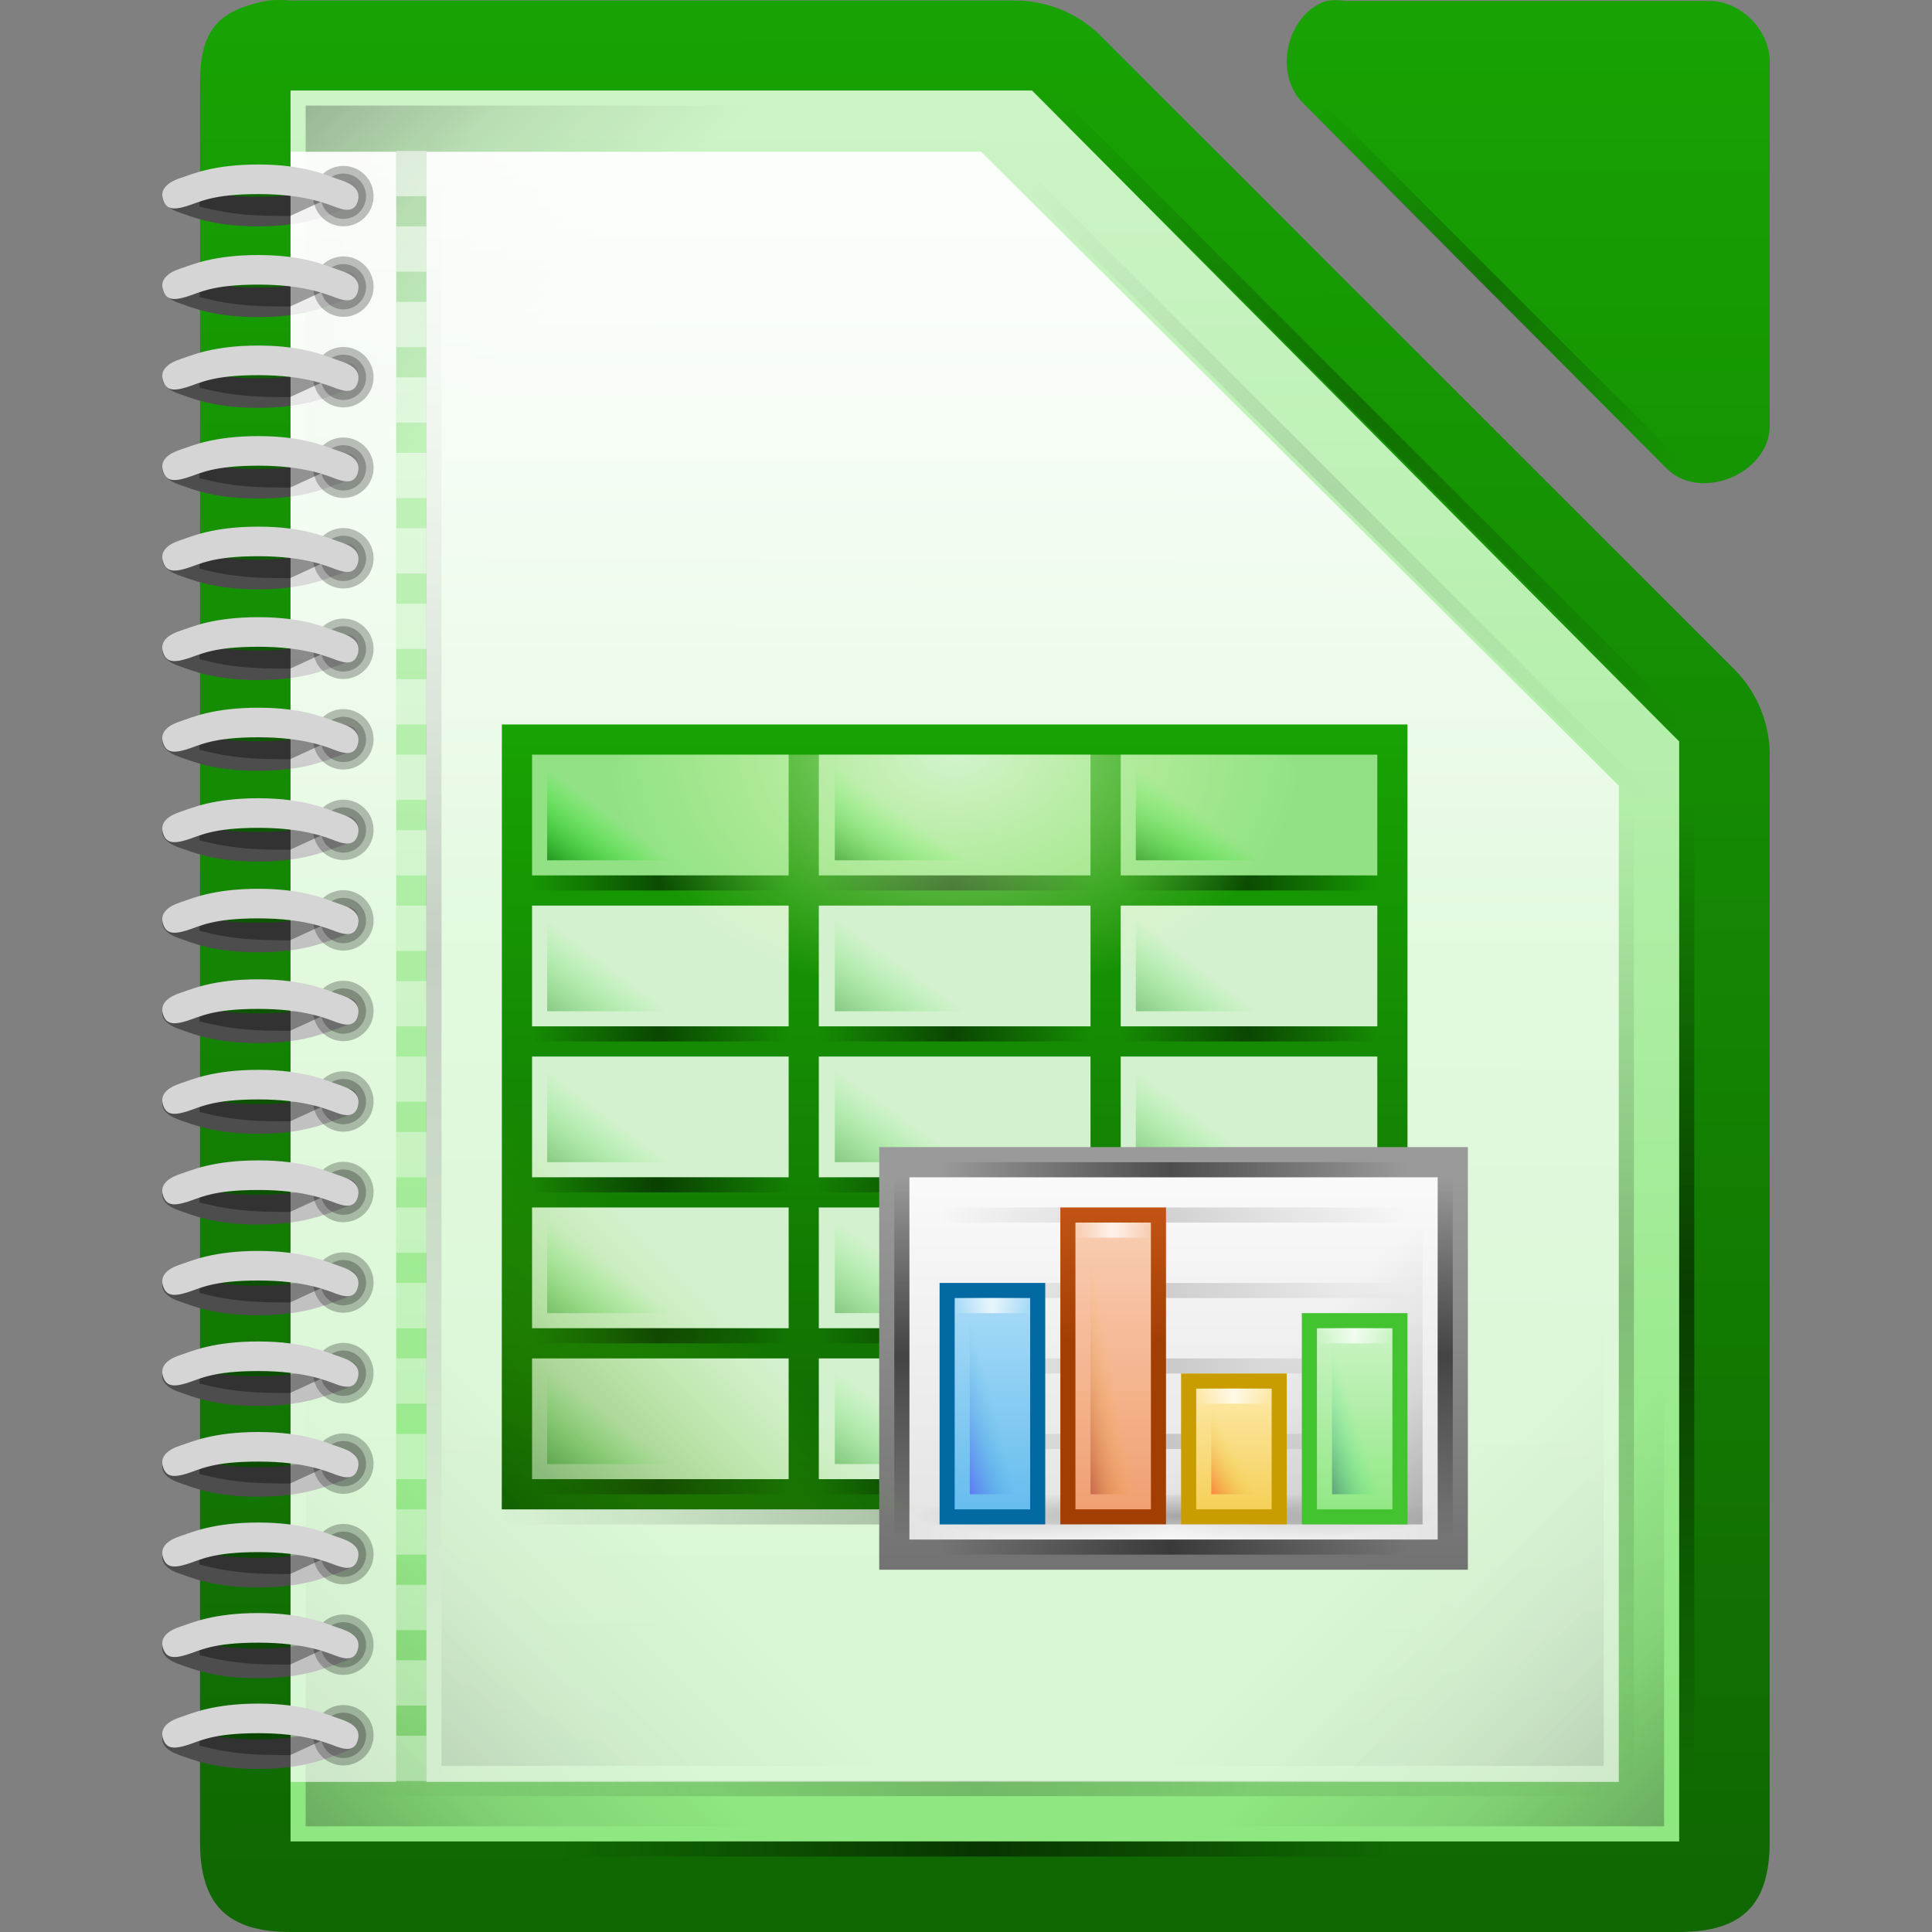 <svg height="512" width="512" xmlns="http://www.w3.org/2000/svg" xmlns:xlink="http://www.w3.org/1999/xlink"><rect width="100%" height="100%" fill="#808080" stroke="none"/><linearGradient id="a" gradientTransform="matrix(1.333 0 0 1 -633.334 1682.634)" gradientUnits="userSpaceOnUse" x1="529.25" x2="535.438" xlink:href="#H" y1="-1568.638" y2="-1574.826"/><linearGradient id="b" gradientTransform="matrix(.211 0 0 2 73.59 2505.234)" gradientUnits="userSpaceOnUse" x1="-17" x2="144" xlink:href="#B" y1="-1194.638" y2="-1194.638"/><linearGradient id="c" gradientTransform="matrix(1.412 0 0 1 -636.708 1682.634)" gradientUnits="userSpaceOnUse" x1="529.25" x2="535.438" xlink:href="#H" y1="-1568.638" y2="-1574.826"/><linearGradient id="d" gradientTransform="matrix(.224 0 0 2 111.798 2505.234)" gradientUnits="userSpaceOnUse" x1="-17" x2="144" xlink:href="#B" y1="-1194.638" y2="-1194.638"/><linearGradient id="e" gradientTransform="matrix(1.333 0 0 1 -555.334 1682.634)" gradientUnits="userSpaceOnUse" x1="529.25" x2="535.438" xlink:href="#H" y1="-1568.638" y2="-1574.826"/><linearGradient id="f" gradientTransform="matrix(.211 0 0 2 151.59 2505.234)" gradientUnits="userSpaceOnUse" x1="-17" x2="144" xlink:href="#B" y1="-1194.638" y2="-1194.638"/><linearGradient id="g" gradientTransform="matrix(1.333 0 0 1 -633.334 1702.634)" gradientUnits="userSpaceOnUse" x1="529.25" x2="535.438" xlink:href="#H" y1="-1568.638" y2="-1574.826"/><linearGradient id="h" gradientTransform="matrix(.211 0 0 2 73.59 2525.234)" gradientUnits="userSpaceOnUse" x1="-17" x2="144" xlink:href="#B" y1="-1194.638" y2="-1194.638"/><linearGradient id="i" gradientTransform="matrix(1.333 0 0 1 -555.334 1702.634)" gradientUnits="userSpaceOnUse" x1="529.25" x2="535.438" xlink:href="#H" y1="-1568.638" y2="-1574.826"/><linearGradient id="j" gradientTransform="matrix(.211 0 0 2 151.59 2525.234)" gradientUnits="userSpaceOnUse" x1="-17" x2="144" xlink:href="#B" y1="-1194.638" y2="-1194.638"/><linearGradient id="k" gradientTransform="matrix(1.412 0 0 1 -636.708 1722.634)" gradientUnits="userSpaceOnUse" x1="529.25" x2="535.438" xlink:href="#H" y1="-1568.638" y2="-1574.826"/><linearGradient id="l" gradientTransform="matrix(.224 0 0 2 111.798 2545.234)" gradientUnits="userSpaceOnUse" x1="-17" x2="144" xlink:href="#B" y1="-1194.638" y2="-1194.638"/><linearGradient id="m" gradientTransform="matrix(1.333 0 0 1 -555.334 1722.634)" gradientUnits="userSpaceOnUse" x1="529.25" x2="535.438" xlink:href="#H" y1="-1568.638" y2="-1574.826"/><linearGradient id="n" gradientTransform="matrix(.211 0 0 2 151.59 2545.234)" gradientUnits="userSpaceOnUse" x1="-17" x2="144" xlink:href="#B" y1="-1194.638" y2="-1194.638"/><linearGradient id="o" gradientTransform="matrix(1.333 0 0 1 -633.334 1722.634)" gradientUnits="userSpaceOnUse" x1="529.25" x2="535.438" xlink:href="#H" y1="-1568.638" y2="-1574.826"/><linearGradient id="p" gradientTransform="matrix(.211 0 0 2 73.59 2545.234)" gradientUnits="userSpaceOnUse" x1="-17" x2="144" xlink:href="#B" y1="-1194.638" y2="-1194.638"/><linearGradient id="q" gradientTransform="matrix(1.412 0 0 1 -636.708 1742.634)" gradientUnits="userSpaceOnUse" x1="529.25" x2="535.438" xlink:href="#H" y1="-1568.638" y2="-1574.826"/><linearGradient id="r" gradientTransform="matrix(.224 0 0 2 111.798 2565.234)" gradientUnits="userSpaceOnUse" x1="-17" x2="144" xlink:href="#B" y1="-1194.638" y2="-1194.638"/><linearGradient id="s" gradientTransform="matrix(1.333 0 0 1 -633.334 1742.634)" gradientUnits="userSpaceOnUse" x1="529.25" x2="535.438" xlink:href="#H" y1="-1568.638" y2="-1574.826"/><linearGradient id="t" gradientTransform="matrix(.211 0 0 2 73.59 2565.234)" gradientUnits="userSpaceOnUse" x1="-17" x2="144" xlink:href="#B" y1="-1194.638" y2="-1194.638"/><linearGradient id="u" gradientTransform="matrix(1.412 0 0 1 -636.708 1762.634)" gradientUnits="userSpaceOnUse" x1="529.25" x2="535.438" xlink:href="#H" y1="-1568.638" y2="-1574.826"/><linearGradient id="v" gradientTransform="matrix(.224 0 0 2 111.798 2585.234)" gradientUnits="userSpaceOnUse" x1="-17" x2="144" xlink:href="#B" y1="-1194.638" y2="-1194.638"/><linearGradient id="w" gradientTransform="matrix(1.333 0 0 1 -633.334 1762.634)" gradientUnits="userSpaceOnUse" x1="529.25" x2="535.438" xlink:href="#H" y1="-1568.638" y2="-1574.826"/><linearGradient id="x" gradientTransform="matrix(.211 0 0 2 73.59 2585.234)" gradientUnits="userSpaceOnUse" x1="-17" x2="144" xlink:href="#B" y1="-1194.638" y2="-1194.638"/><linearGradient id="y" gradientTransform="matrix(1.412 0 0 1 -636.708 1702.634)" gradientUnits="userSpaceOnUse" x1="529.25" x2="535.438" xlink:href="#H" y1="-1568.638" y2="-1574.826"/><linearGradient id="z"><stop offset="0" stop-color="#fff" stop-opacity=".65"/><stop offset="1" stop-color="#fff" stop-opacity=".949"/></linearGradient><linearGradient id="A"><stop offset="0" stop-color="#fff" stop-opacity="0"/><stop offset=".493" stop-color="#fff"/><stop offset="1" stop-color="#fff" stop-opacity="0"/></linearGradient><linearGradient id="B"><stop offset="0" stop-opacity="0"/><stop offset=".493"/><stop offset="1" stop-opacity="0"/></linearGradient><linearGradient id="C"><stop offset="0"/><stop offset=".455" stop-opacity=".361"/><stop offset="1" stop-opacity="0"/></linearGradient><linearGradient id="D"><stop offset="0" stop-color="#8ee780"/><stop offset="1" stop-color="#ccf4c6"/></linearGradient><linearGradient id="E"><stop offset="0" stop-color="#18a303"/><stop offset="1" stop-color="#106802"/></linearGradient><linearGradient id="F" gradientUnits="userSpaceOnUse" x1="85.067" x2="85.067" xlink:href="#E" y1="95.992" y2="199.992"/><linearGradient id="G" gradientTransform="matrix(.758 0 0 2 78.882 2589.234)" gradientUnits="userSpaceOnUse" x1="-17" x2="144" xlink:href="#B" y1="-1194.638" y2="-1194.638"/><linearGradient id="H" gradientTransform="matrix(.667 0 0 .5 145.333 -325.319)" gradientUnits="userSpaceOnUse" x1="529.25" x2="535.438" y1="-1568.638" y2="-1574.826"><stop offset="0" stop-color="#008000"/><stop offset="1" stop-color="#0f0" stop-opacity="0"/></linearGradient><linearGradient id="I" gradientTransform="matrix(.224 0 0 2 111.798 2525.234)" gradientUnits="userSpaceOnUse" x1="-17" x2="144" xlink:href="#B" y1="-1194.638" y2="-1194.638"/><linearGradient id="J" gradientUnits="userSpaceOnUse" x1="144.125" x2="144.125" y1="207.996" y2="155.996"><stop offset="0" stop-color="#727272"/><stop offset="1" stop-color="#9a9a9a"/></linearGradient><linearGradient id="K" gradientTransform="matrix(1.897 0 0 2.6 -1448.77 2971.454)" gradientUnits="userSpaceOnUse" x1="829.361" x2="829.361" y1="-1064.799" y2="-1082.341"><stop offset="0" stop-color="#e4e4e4"/><stop offset="1" stop-color="#f9f9f9"/></linearGradient><linearGradient id="L" gradientUnits="userSpaceOnUse" x1="187.999" x2="167.545" xlink:href="#C" y1="201.995" y2="181.542"/><linearGradient id="M" gradientTransform="matrix(.385 0 0 2 130.546 2569.234)" gradientUnits="userSpaceOnUse" x1="-17" x2="144" xlink:href="#B" y1="-1194.638" y2="-1194.638"/><radialGradient id="N" cx="152.333" cy="-754.638" gradientTransform="matrix(0 .223 -2.328 -0 -1601.508 166.912)" gradientUnits="userSpaceOnUse" r="15"><stop offset="0" stop-opacity=".502"/><stop offset="1" stop-opacity="0"/></radialGradient><linearGradient id="O" gradientTransform="matrix(.385 0 0 2 130.546 2579.234)" gradientUnits="userSpaceOnUse" x1="-17" x2="144" xlink:href="#B" y1="-1194.638" y2="-1194.638"/><linearGradient id="P" gradientTransform="matrix(.385 0 0 2 130.546 2559.234)" gradientUnits="userSpaceOnUse" x1="-17" x2="144" xlink:href="#B" y1="-1194.638" y2="-1194.638"/><linearGradient id="Q" gradientTransform="matrix(1.429 0 0 -3.111 -621.858 -3154.208)" gradientUnits="userSpaceOnUse" x1="525.639" x2="525.639" y1="-1078.644" y2="-1068.787"><stop offset="0" stop-color="#63bbee"/><stop offset="1" stop-color="#aadcf7"/></linearGradient><linearGradient id="R" gradientTransform="matrix(.385 0 0 2 130.546 2549.234)" gradientUnits="userSpaceOnUse" x1="-17" x2="144" xlink:href="#B" y1="-1194.638" y2="-1194.638"/><linearGradient id="S" gradientUnits="userSpaceOnUse" x1="153.312" x2="153.312" y1="178.059" y2="159.997"><stop offset="0" stop-color="#a33e03"/><stop offset="1" stop-color="#c15414"/></linearGradient><linearGradient id="T" gradientTransform="matrix(1.429 0 0 -4.222 -605.858 -4352.128)" gradientUnits="userSpaceOnUse" x1="525.639" x2="525.639" y1="-1078.644" y2="-1068.787"><stop offset="0" stop-color="#f09e6f"/><stop offset="1" stop-color="#f9cfb5"/></linearGradient><linearGradient id="U" gradientTransform="matrix(1.429 0 0 -1.778 -589.858 -1716.688)" gradientUnits="userSpaceOnUse" x1="525.639" x2="525.639" y1="-1078.644" y2="-1068.787"><stop offset="0" stop-color="#f5ce53"/><stop offset="1" stop-color="#fde9a9"/></linearGradient><linearGradient id="V" gradientTransform="matrix(1.429 0 0 -2.667 -573.858 -2675.028)" gradientUnits="userSpaceOnUse" x1="525.639" x2="525.639" xlink:href="#D" y1="-1078.644" y2="-1068.787"/><linearGradient id="W" gradientTransform="matrix(.435 0 0 2 127.392 2591.234)" gradientUnits="userSpaceOnUse" x1="-17" x2="144" xlink:href="#A" y1="-1194.638" y2="-1194.638"/><linearGradient id="X" gradientTransform="matrix(.5 0 0 2.833 -120.5 4642.472)" gradientUnits="userSpaceOnUse" x1="529.25" x2="535" y1="-1568.638" y2="-1574.638"><stop offset="0" stop-color="#800000"/><stop offset="1" stop-color="#ffc600" stop-opacity="0"/></linearGradient><linearGradient id="Y" gradientTransform="matrix(.062 0 0 2 143.056 2551.234)" gradientUnits="userSpaceOnUse" x1="-17" x2="144" xlink:href="#A" y1="-1194.638" y2="-1194.638"/><linearGradient id="Z" gradientTransform="matrix(.062 0 0 2 127.056 2561.234)" gradientUnits="userSpaceOnUse" x1="-17" x2="144" xlink:href="#A" y1="-1194.638" y2="-1194.638"/><linearGradient id="aa" gradientTransform="matrix(.062 0 0 2 159.056 2573.234)" gradientUnits="userSpaceOnUse" x1="-17" x2="144" xlink:href="#A" y1="-1194.638" y2="-1194.638"/><linearGradient id="ab" gradientTransform="matrix(.062 0 0 2 175.056 2565.234)" gradientUnits="userSpaceOnUse" x1="-17" x2="144" xlink:href="#A" y1="-1194.638" y2="-1194.638"/><linearGradient id="ac" gradientTransform="matrix(.5 0 0 2 -136.5 3335.272)" gradientUnits="userSpaceOnUse" x1="529.25" x2="535" y1="-1568.638" y2="-1574.638"><stop offset="0" stop-color="#4a00ff"/><stop offset="1" stop-color="#00a0c1" stop-opacity="0"/></linearGradient><linearGradient id="ad" gradientTransform="matrix(.5 0 0 1.667 -88.5 2812.392)" gradientUnits="userSpaceOnUse" x1="529.25" x2="535" y1="-1568.638" y2="-1574.638"><stop offset="0" stop-color="#003362"/><stop offset="1" stop-color="#00ff8c" stop-opacity="0"/></linearGradient><linearGradient id="ae" gradientTransform="matrix(.5 0 0 1 -104.5 1766.634)" gradientUnits="userSpaceOnUse" x1="529.25" x2="535" y1="-1568.638" y2="-1574.638"><stop offset="0" stop-color="#f00"/><stop offset="1" stop-color="#d3d300" stop-opacity="0"/></linearGradient><linearGradient id="af" gradientTransform="matrix(.385 0 0 2 130.546 2593.234)" gradientUnits="userSpaceOnUse" x1="-17" x2="144" xlink:href="#B" y1="-1194.638" y2="-1194.638"/><linearGradient id="ag" gradientTransform="matrix(.385 0 0 2 130.546 2543.234)" gradientUnits="userSpaceOnUse" x1="-17" x2="144" xlink:href="#B" y1="-1194.638" y2="-1194.638"/><linearGradient id="ah" gradientTransform="matrix(0 .298 -2 0 -2269.238 161.072)" gradientUnits="userSpaceOnUse" x1="-17" x2="144" xlink:href="#B" y1="-1194.638" y2="-1194.638"/><linearGradient id="ai" gradientTransform="matrix(0 .298 -2 0 -2197.238 161.072)" gradientUnits="userSpaceOnUse" x1="-17" x2="144" xlink:href="#B" y1="-1194.638" y2="-1194.638"/><linearGradient id="aj" gradientTransform="matrix(-2 0 0 2 -924 2333.272)" gradientUnits="userSpaceOnUse" x1="-495" x2="-508.946" y1="-1066.638" y2="-1080.584"><stop offset="0" stop-color="#125a00"/><stop offset="1" stop-color="#69ce00" stop-opacity="0"/></linearGradient><radialGradient id="ak" cx="-1535.304" cy="-853" gradientTransform="matrix(-3.316 0 0 -4.6 -5190.372 -4049.8)" gradientUnits="userSpaceOnUse" r="10"><stop offset="0" stop-color="#fff"/><stop offset="1" stop-color="#f5ffaa" stop-opacity="0"/></radialGradient><linearGradient id="al" gradientTransform="matrix(8 0 0 8 -5050.158 9784.252)" gradientUnits="userSpaceOnUse" x1="637.995" x2="637.995" xlink:href="#z" y1="-1204.424" y2="-1220.243"/><linearGradient id="am" gradientTransform="matrix(0 .801 -2 0 -2173.238 120.612)" gradientUnits="userSpaceOnUse" x1="-17" x2="144" xlink:href="#B" y1="-1194.638" y2="-1194.638"/><linearGradient id="an" gradientTransform="matrix(0 .801 -2 0 -2165.238 120.612)" gradientUnits="userSpaceOnUse" x1="-17" x2="144" xlink:href="#B" y1="-1194.638" y2="-1194.638"/><linearGradient id="ao" gradientTransform="matrix(1.043 0 0 2 63.74 2625.272)" gradientUnits="userSpaceOnUse" x1="-17" x2="144" xlink:href="#B" y1="-1194.638" y2="-1194.638"/><linearGradient id="ap" gradientTransform="matrix(.741 .741 -1.414 1.414 -1577.46 1688.33)" gradientUnits="userSpaceOnUse" x1="30.744" x2="144" xlink:href="#B" y1="-1194.638" y2="-1194.638"/><linearGradient id="aq" gradientUnits="userSpaceOnUse" x1="211.994" x2="182.243" xlink:href="#C" y1="233.997" y2="204.246"/><linearGradient id="ar" gradientTransform="matrix(-1 0 0 1 -2032.64 1693.793)" gradientUnits="userSpaceOnUse" x1="-2090.645" x2="-2120.396" xlink:href="#C" y1="-1459.796" y2="-1489.547"/><linearGradient id="as" gradientTransform="matrix(-.683 0 0 -2 172.38 -2143.248)" gradientUnits="userSpaceOnUse" x1="-17" x2="144" xlink:href="#B" y1="-1194.638" y2="-1194.638"/><linearGradient id="at" gradientTransform="matrix(.741 .741 -1.414 1.414 -1573.46 1678.33)" gradientUnits="userSpaceOnUse" x1="30.744" x2="144" xlink:href="#B" y1="-1194.638" y2="-1194.638"/><linearGradient id="au" gradientTransform="matrix(.741 .741 -1.414 1.414 -1573.46 1644.33)" gradientUnits="userSpaceOnUse" x1="78.822" x2="144" xlink:href="#B" y1="-1194.638" y2="-1194.638"/><linearGradient id="av" gradientTransform="matrix(8 0 0 8 -5296.158 6277.094)" gradientUnits="userSpaceOnUse" x1="675.369" x2="675.369" xlink:href="#z" y1="-768.73" y2="-781.999"/><linearGradient id="aw" gradientUnits="userSpaceOnUse" x1="219.994" x2="190.243" xlink:href="#C" y1="241.997" y2="212.246"/><linearGradient id="ax" gradientTransform="matrix(0 1.354 -2 0 -2331.238 41.012)" gradientUnits="userSpaceOnUse" x1="-17" x2="144" xlink:href="#B" y1="-1194.638" y2="-1194.638"/><linearGradient id="ay" gradientTransform="matrix(-1 0 0 1 -2032.64 1693.793)" gradientUnits="userSpaceOnUse" x1="-2072.645" x2="-2102.396" xlink:href="#C" y1="-1451.796" y2="-1481.547"/><linearGradient id="az" gradientTransform="matrix(-1 0 0 -1 -2032.64 1693.793)" gradientUnits="userSpaceOnUse" x1="-2072.646" x2="-2102.396" xlink:href="#C" y1="1679.805" y2="1650.054"/><linearGradient id="aA" gradientTransform="matrix(15.958 0 0 16.025 -4639.206 -3879.788)" gradientUnits="userSpaceOnUse" x1="294.343" x2="294.418" xlink:href="#D" y1="256.581" y2="243.139"/><linearGradient id="aB" gradientTransform="matrix(15.999 0 0 15.996 -1749.94 -15617.535)" gradientUnits="userSpaceOnUse" x1="110.969" x2="111" xlink:href="#E" y1="976.3" y2="991.875"/><linearGradient id="aC" gradientTransform="matrix(16.063 0 0 16.147 -1773.926 -15765.651)" gradientUnits="userSpaceOnUse" x1="110.969" x2="110.969" xlink:href="#E" y1="976.3" y2="992.375"/><g transform="matrix(2 0 0 2 1.001 -.001)"><path d="m35.002.072c-7.334 1.399-9.131 4.532-9 11.996v231.937c.001 8.375 3.622 11.995 11.999 11.995h183.994c8.377-.001 11.999-3.621 11.999-11.995v-143.638c.096-4.224-1.56-8.461-4.5-11.497l-84.324-84.299c-3.036-2.938-7.275-4.597-11.5-4.499h-95.67c-.997-.096-2.003-.096-3 0z" fill="url(#aB)"/><path d="m175.268.123c-5.325 1.706-7.117 9.812-3.012 13.624l48.19 48.442c4.452 4.243 13.319.613 13.553-5.551v-48.442c-0-4.227-3.826-8.073-8.032-8.074h-48.19c-.83-.128-1.68-.128-2.51 0z" fill="url(#aC)"/><path d="m38 11.997v4 224 4h4 176 4v-4-140-1.75l-1.25-1.25-83.5-84-1-1h-1.75-92.5z" fill="url(#aA)"/><path d="m104 77.988h-64v-64h64z" fill="url(#az)" opacity=".25"/><path d="m104 177.996h-64v64h64z" fill="url(#ay)" opacity=".25"/><path d="m58 17.996v218h-2v-218z" fill="url(#ax)" opacity=".5"/><path d="m156 177.996h64v64h-64z" fill="url(#aw)" opacity=".25"/><path d="m45.475 23.996c-.398.005-.855.121-1.346.299-1.253.454-4.214 1.782-10.387 1.781-6.171-.001-7.733-1.06-9.533-1.605-1.832-.555-2.751-.388-3.133.975-.43 1.531 1.032 2.342 2.41 2.785 1.368.44 4.224 1.766 10.256 1.766 6.173 0 9.126-1.481 10.582-1.953 1.466-.475 3.118-1.172 2.568-2.953-.249-.807-.754-1.103-1.418-1.094zm0 12.025c-.398.005-.855.119-1.346.297-1.253.454-4.214 1.782-10.387 1.781-6.171-.001-7.733-1.06-9.533-1.605-1.832-.555-2.751-.388-3.133.975-.43 1.531 1.032 2.342 2.41 2.785 1.368.44 4.224 1.766 10.256 1.766 6.173 0 9.126-1.481 10.582-1.953 1.466-.475 3.118-1.172 2.568-2.953-.249-.807-.754-1.101-1.418-1.092zm0 12.023c-.398.005-.855.119-1.346.297-1.253.454-4.214 1.782-10.387 1.781-6.171-.001-7.733-1.06-9.533-1.605-1.832-.555-2.751-.388-3.133.975-.43 1.531 1.032 2.342 2.41 2.785 1.368.44 4.224 1.768 10.256 1.768 6.173 0 9.126-1.483 10.582-1.955 1.466-.475 3.118-1.172 2.568-2.953-.249-.807-.754-1.101-1.418-1.092zm0 12.023c-.398.005-.855.121-1.346.299-1.253.454-4.214 1.782-10.387 1.781-6.171-.001-7.733-1.06-9.533-1.605-1.832-.555-2.751-.39-3.133.973-.43 1.531 1.032 2.342 2.41 2.785 1.368.44 4.224 1.768 10.256 1.768 6.173 0 9.126-1.483 10.582-1.955 1.466-.475 3.118-1.172 2.568-2.953-.249-.807-.754-1.101-1.418-1.092zm0 12.023c-.398.005-.855.121-1.346.299-1.253.454-4.214 1.782-10.387 1.781-6.171-.001-7.733-1.06-9.533-1.605-1.832-.555-2.751-.388-3.133.975-.43 1.531 1.032 2.342 2.41 2.785 1.368.44 4.224 1.766 10.256 1.766 6.173 0 9.126-1.481 10.582-1.953 1.466-.475 3.118-1.174 2.568-2.955-.249-.807-.754-1.101-1.418-1.092zm0 12.025c-.398.005-.855.119-1.346.297-1.253.454-4.214 1.782-10.387 1.781-6.171-.001-7.733-1.06-9.533-1.605-1.832-.555-2.751-.388-3.133.975-.43 1.531 1.032 2.342 2.41 2.785 1.368.44 4.224 1.766 10.256 1.766 6.173 0 9.126-1.481 10.582-1.953 1.466-.475 3.118-1.172 2.568-2.953-.249-.807-.754-1.101-1.418-1.092zm0 12.023c-.398.005-.855.119-1.346.297-1.253.454-4.214 1.782-10.387 1.781-6.171-.001-7.733-1.06-9.533-1.605-1.832-.555-2.751-.388-3.133.975-.43 1.531 1.032 2.342 2.41 2.785 1.368.44 4.224 1.768 10.256 1.768 6.173 0 9.126-1.483 10.582-1.955 1.466-.475 3.118-1.172 2.568-2.953-.249-.807-.754-1.101-1.418-1.092zm0 12.023c-.398.005-.855.119-1.346.297-1.253.454-4.214 1.784-10.387 1.783-6.171-.001-7.733-1.062-9.533-1.607-1.832-.555-2.751-.388-3.133.975-.43 1.531 1.032 2.342 2.41 2.785 1.368.44 4.224 1.768 10.256 1.768 6.173 0 9.126-1.483 10.582-1.955 1.466-.475 3.118-1.172 2.568-2.953-.249-.807-.754-1.101-1.418-1.092zm0 12.023c-.398.005-.855.121-1.346.299-1.253.454-4.214 1.782-10.387 1.781-6.171-.001-7.733-1.06-9.533-1.605-1.832-.555-2.751-.388-3.133.975-.43 1.531 1.032 2.342 2.41 2.785 1.368.44 4.224 1.766 10.256 1.766 6.173 0 9.126-1.481 10.582-1.953 1.466-.475 3.118-1.174 2.568-2.955-.249-.807-.754-1.101-1.418-1.092zm0 12.023c-.398.005-.855.121-1.346.299-1.253.454-4.214 1.782-10.387 1.781-6.171-.001-7.733-1.06-9.533-1.605-1.832-.555-2.751-.388-3.133.975-.43 1.531 1.032 2.342 2.41 2.785 1.368.44 4.224 1.766 10.256 1.766 6.173 0 9.126-1.481 10.582-1.953 1.466-.475 3.118-1.172 2.568-2.953-.249-.807-.754-1.103-1.418-1.094zm0 12.025c-.398.005-.855.119-1.346.297-1.253.454-4.214 1.782-10.387 1.781-6.171-.001-7.733-1.06-9.533-1.605-1.832-.555-2.751-.388-3.133.975-.43 1.531 1.032 2.342 2.41 2.785 1.368.44 4.224 1.766 10.256 1.766 6.173 0 9.126-1.481 10.582-1.953 1.466-.475 3.118-1.172 2.568-2.953-.249-.807-.754-1.101-1.418-1.092zm0 12.023c-.398.005-.855.119-1.346.297-1.253.454-4.214 1.782-10.387 1.781-6.171-.001-7.733-1.06-9.533-1.605-1.832-.555-2.751-.388-3.133.975-.43 1.531 1.032 2.342 2.41 2.785 1.368.44 4.224 1.768 10.256 1.768 6.173 0 9.126-1.483 10.582-1.955 1.466-.475 3.118-1.172 2.568-2.953-.249-.807-.754-1.101-1.418-1.092zm0 12.023c-.398.005-.855.121-1.346.299-1.253.454-4.214 1.782-10.387 1.781-6.171-.001-7.733-1.062-9.533-1.607-1.832-.555-2.751-.388-3.133.975-.43 1.531 1.032 2.342 2.41 2.785 1.368.44 4.224 1.768 10.256 1.768 6.173 0 9.126-1.483 10.582-1.955 1.466-.475 3.118-1.172 2.568-2.953-.249-.807-.754-1.101-1.418-1.092zm0 12.023c-.398.005-.855.121-1.346.299-1.253.454-4.214 1.782-10.387 1.781-6.171-.001-7.733-1.06-9.533-1.605-1.832-.555-2.751-.388-3.133.975-.43 1.531 1.032 2.342 2.41 2.785 1.368.44 4.224 1.766 10.256 1.766 6.173 0 9.126-1.481 10.582-1.953 1.466-.475 3.118-1.174 2.568-2.955-.249-.807-.754-1.101-1.418-1.092zm0 12.025c-.398.005-.855.119-1.346.297-1.253.454-4.214 1.782-10.387 1.781-6.171-.001-7.733-1.06-9.533-1.605-1.832-.555-2.751-.388-3.133.975-.43 1.531 1.032 2.342 2.41 2.785 1.368.44 4.224 1.766 10.256 1.766 6.173 0 9.126-1.481 10.582-1.953 1.466-.475 3.118-1.172 2.568-2.953-.249-.807-.754-1.101-1.418-1.092zm0 12.023c-.398.005-.855.119-1.346.297-1.253.454-4.214 1.782-10.387 1.781-6.171-.001-7.733-1.06-9.533-1.605-1.832-.555-2.751-.388-3.133.975-.43 1.531 1.032 2.342 2.41 2.785 1.368.44 4.224 1.768 10.256 1.768 6.173 0 9.126-1.483 10.582-1.955 1.466-.475 3.118-1.172 2.568-2.953-.249-.807-.754-1.101-1.418-1.092zm0 12.023c-.398.005-.855.119-1.346.297-1.253.454-4.214 1.782-10.387 1.781-6.171-.001-7.733-1.06-9.533-1.605-1.832-.555-2.751-.388-3.133.975-.43 1.531 1.032 2.342 2.41 2.785 1.368.44 4.224 1.768 10.256 1.768 6.173 0 9.126-1.483 10.582-1.955 1.466-.475 3.118-1.172 2.568-2.953-.249-.807-.754-1.101-1.418-1.092zm0 12.023c-.398.005-.855.121-1.346.299-1.253.454-4.214 1.782-10.387 1.781-6.171-.001-7.733-1.06-9.533-1.605-1.832-.555-2.751-.388-3.133.975-.43 1.531 1.032 2.342 2.41 2.785 1.368.44 4.224 1.766 10.256 1.766 6.173 0 9.126-1.481 10.582-1.953 1.466-.475 3.118-1.174 2.568-2.955-.249-.807-.754-1.101-1.418-1.092z" fill="#4d4d4d"/><path d="m38 20.114v216h14v-216zm18 0v216h158v-132l-84.5-84z" fill="url(#av)"/><path d="m45 21.988a4 4 0 0 0 -4 4 4 4 0 0 0 4 4 4 4 0 0 0 4-4 4 4 0 0 0 -4-4zm0 11.996a4 4 0 0 0 -4 4 4 4 0 0 0 4 4 4 4 0 0 0 4-4 4 4 0 0 0 -4-4zm0 11.996a4 4 0 0 0 -4 4 4 4 0 0 0 4 4 4 4 0 0 0 4-4 4 4 0 0 0 -4-4zm0 11.996a4 4 0 0 0 -4 4 4 4 0 0 0 4 4 4 4 0 0 0 4-4 4 4 0 0 0 -4-4zm0 11.998a4 4 0 0 0 -4 4 4 4 0 0 0 4 4 4 4 0 0 0 4-4 4 4 0 0 0 -4-4zm0 11.996a4 4 0 0 0 -4 4 4 4 0 0 0 4 4 4 4 0 0 0 4-4 4 4 0 0 0 -4-4zm0 11.996a4 4 0 0 0 -4 4 4 4 0 0 0 4 4 4 4 0 0 0 4-4 4 4 0 0 0 -4-4zm0 11.996a4 4 0 0 0 -4 4 4 4 0 0 0 4 4 4 4 0 0 0 4-4 4 4 0 0 0 -4-4zm0 11.996a4 4 0 0 0 -4 4 4 4 0 0 0 4 4 4 4 0 0 0 4-4 4 4 0 0 0 -4-4zm0 11.998a4 4 0 0 0 -4 4 4 4 0 0 0 4 4 4 4 0 0 0 4-4 4 4 0 0 0 -4-4zm0 11.996a4 4 0 0 0 -4 4 4 4 0 0 0 4 4 4 4 0 0 0 4-4 4 4 0 0 0 -4-4zm0 11.996a4 4 0 0 0 -4 4 4 4 0 0 0 4 4 4 4 0 0 0 4-4 4 4 0 0 0 -4-4zm0 11.996a4 4 0 0 0 -4 4 4 4 0 0 0 4 4 4 4 0 0 0 4-4 4 4 0 0 0 -4-4zm0 11.998a4 4 0 0 0 -4 4 4 4 0 0 0 4 4 4 4 0 0 0 4-4 4 4 0 0 0 -4-4zm0 11.996a4 4 0 0 0 -4 4 4 4 0 0 0 4 4 4 4 0 0 0 4-4 4 4 0 0 0 -4-4zm0 11.996a4 4 0 0 0 -4 4 4 4 0 0 0 4 4 4 4 0 0 0 4-4 4 4 0 0 0 -4-4zm0 11.996a4 4 0 0 0 -4 4 4 4 0 0 0 4 4 4 4 0 0 0 4-4 4 4 0 0 0 -4-4zm0 11.998a4 4 0 0 0 -4 4 4 4 0 0 0 4 4 4 4 0 0 0 4-4 4 4 0 0 0 -4-4z" opacity=".25"/><path d="m33.75 23.809c-3.707 0-6.112.512-7.812 1v2.562c4.623 1.173 7.435 1.244 12 1.25l4.625-2.125c-1.198-.156-7.211-2.688-8.812-2.688zm0 11.996c-3.707 0-6.112.512-7.812 1v2.562c4.623 1.173 7.435 1.244 12 1.25l4.625-2.125c-1.198-.156-7.211-2.688-8.812-2.688zm0 11.998c-3.707 0-6.112.512-7.812 1v2.562c4.623 1.173 7.435 1.244 12 1.25l4.625-2.125c-1.198-.156-7.211-2.688-8.812-2.688zm0 11.996c-3.707 0-6.112.512-7.812 1v2.562c4.623 1.173 7.435 1.244 12 1.25l4.625-2.125c-1.198-.156-7.211-2.688-8.812-2.688zm0 11.996c-3.707 0-6.112.512-7.812 1v2.562c4.623 1.173 7.435 1.244 12 1.25l4.625-2.125c-1.198-.156-7.211-2.688-8.812-2.688zm0 11.996c-3.707 0-6.112.512-7.812 1v2.562c4.623 1.173 7.435 1.244 12 1.25l4.625-2.125c-1.198-.156-7.211-2.688-8.812-2.688zm0 11.998c-3.707 0-6.112.512-7.812 1v2.562c4.623 1.173 7.435 1.244 12 1.25l4.625-2.125c-1.198-.156-7.211-2.688-8.812-2.688zm0 11.996c-3.707 0-6.112.512-7.812 1v2.562c4.623 1.173 7.435 1.244 12 1.25l4.625-2.125c-1.198-.156-7.211-2.688-8.812-2.688zm0 11.996c-3.707 0-6.112.512-7.812 1v2.562c4.623 1.173 7.435 1.244 12 1.25l4.625-2.125c-1.198-.156-7.211-2.688-8.812-2.688zm0 11.996c-3.707 0-6.112.512-7.812 1v2.562c4.623 1.173 7.435 1.244 12 1.25l4.625-2.125c-1.198-.156-7.211-2.688-8.812-2.688zm0 11.996v.002c-3.707 0-6.112.512-7.812 1v2.562c4.623 1.173 7.435 1.244 12 1.25l4.625-2.127c-1.198-.156-7.211-2.688-8.812-2.688zm0 11.998c-3.707 0-6.112.512-7.812 1v2.562c4.623 1.173 7.435 1.244 12 1.25l4.625-2.125c-1.198-.156-7.211-2.688-8.812-2.688zm0 11.996c-3.707 0-6.112.512-7.812 1v2.562c4.623 1.173 7.435 1.244 12 1.25l4.625-2.125c-1.198-.156-7.211-2.688-8.812-2.688zm0 11.996c-3.707 0-6.112.512-7.812 1v2.562c4.623 1.173 7.435 1.244 12 1.25l4.625-2.125c-1.198-.156-7.211-2.688-8.812-2.688zm0 11.996c-3.707 0-6.112.512-7.812 1v2.562c4.623 1.173 7.435 1.244 12 1.25l4.625-2.125c-1.198-.156-7.211-2.688-8.812-2.688zm0 11.998c-3.707 0-6.112.512-7.812 1v2.562c4.623 1.173 7.435 1.244 12 1.25l4.625-2.125c-1.198-.156-7.211-2.688-8.812-2.688zm0 11.996c-3.707 0-6.112.512-7.812 1v2.562c4.623 1.173 7.435 1.244 12 1.25l4.625-2.125c-1.198-.156-7.211-2.688-8.812-2.688zm0 11.998c-3.707 0-6.112.512-7.812 1v2.562c4.623 1.173 7.435 1.244 12 1.25l4.625-2.125c-1.198-.156-7.211-2.688-8.812-2.688z" opacity=".35"/><path d="m175.414 14.258 47.324 47.324-1.414 1.414-47.324-47.324z" fill="url(#au)" opacity=".25"/><path d="m139.414 12.258 83.324 83.324-1.414 1.414-83.324-83.324z" fill="url(#at)" opacity=".25"/><path d="m184 245.997h-110v-2h110z" fill="url(#as)" opacity=".5"/><path d="m122 169.996h-64v64h64z" fill="url(#ar)" opacity=".1"/><path d="m148 169.996h64v64h-64z" fill="url(#aq)" opacity=".1"/><path d="m135.414 22.258 83.324 83.324-1.414 1.414-83.324-83.324z" fill="url(#ap)" opacity=".1"/><path d="m46 235.996h167.994v2h-167.994z" fill="url(#ao)" opacity=".2"/><path d="m224 106.997v129h-2v-129z" fill="url(#an)" opacity=".5"/><path d="m216 106.997v129h-2v-129z" fill="url(#am)" opacity=".2"/><path d="m52 19.997v6h4v-6zm0 10v6h4v-6zm0 10v6h4v-6zm0 10v6h4v-6zm0 10v6h4v-6zm0 10v6h4v-6zm0 10v6h4v-6zm0 10v6h4v-6zm0 10v6h4v-6zm0 10v6h4v-6zm0 10v6h4v-6zm0 10v6h4v-6zm0 10v6h4v-6zm0 10v6h4v-6zm0 10v6h4v-6zm0 10v6h4v-6zm0 10v6h4v-6zm0 10v6h4v-6zm0 10v6h4v-6zm0 10v6h4v-6zm0 10v6h4v-6zm0 10v6h4v-6z" fill="url(#al)" opacity=".6"/><path d="m66 95.997v4 16 4 16 4 16 4 16 4 16 4h120v-4-100h-116z" fill="url(#F)"/><path d="m66 199.997h122v2h-122z" fill="url(#G)" opacity=".25"/><path d="m70 99.997h34v16h-34z" fill="#92e285"/><path d="m72 101.997h16v12h-16z" fill="url(#a)" opacity=".75"/><path d="m70 115.997h34v2h-34z" fill="url(#b)" opacity=".5"/><path d="m107.996 99.997h36v16h-36z" fill="#92e285"/><path d="m110.114 101.997h16.941v12h-16.941z" fill="url(#c)" opacity=".75"/><path d="m107.996 115.997h36v2h-36z" fill="url(#d)" opacity=".5"/><path d="m148 99.997h34v16h-34z" fill="#92e285"/><path d="m150 101.997h16v12h-16z" fill="url(#e)" opacity=".75"/><path d="m148 115.997h34v2h-34z" fill="url(#f)" opacity=".5"/><path d="m70 119.997h34v16h-34z" fill="#d4f1cf"/><path d="m72 121.997h16v12h-16z" fill="url(#g)" opacity=".35"/><path d="m70 135.997h34v2h-34z" fill="url(#h)" opacity=".5"/><path d="m148 119.997h34v16h-34z" fill="#d4f1cf"/><path d="m150 121.997h16v12h-16z" fill="url(#i)" opacity=".35"/><path d="m148 135.997h34v2h-34z" fill="url(#j)" opacity=".5"/><path d="m107.996 139.997h36v16h-36z" fill="#d4f1cf"/><path d="m110.114 141.997h16.941v12h-16.941z" fill="url(#k)" opacity=".35"/><path d="m107.996 155.997h36v2h-36z" fill="url(#l)" opacity=".5"/><path d="m148 139.997h34v16h-34z" fill="#d4f1cf"/><path d="m150 141.997h16v12h-16z" fill="url(#m)" opacity=".35"/><path d="m148 155.997h34v2h-34z" fill="url(#n)" opacity=".5"/><path d="m70 139.997h34v16h-34z" fill="#d4f1cf"/><path d="m72 141.997h16v12h-16z" fill="url(#o)" opacity=".35"/><path d="m70 155.997h34v2h-34z" fill="url(#p)" opacity=".5"/><path d="m107.996 159.997h36v16h-36z" fill="#d4f1cf"/><path d="m110.114 161.997h16.941v12h-16.941z" fill="url(#q)" opacity=".35"/><path d="m107.996 175.997h36v2h-36z" fill="url(#r)" opacity=".5"/><path d="m70 159.997h34v16h-34z" fill="#d4f1cf"/><path d="m72 161.997h16v12h-16z" fill="url(#s)" opacity=".35"/><path d="m70 175.997h34v2h-34z" fill="url(#t)" opacity=".5"/><path d="m107.996 179.997h36v16h-36z" fill="#d4f1cf"/><path d="m110.114 181.997h16.941v12h-16.941z" fill="url(#u)" opacity=".35"/><path d="m107.996 195.997h36v2h-36z" fill="url(#v)" opacity=".5"/><path d="m70 179.997h34v16h-34z" fill="#d4f1cf"/><path d="m72 181.997h16v12h-16z" fill="url(#w)" opacity=".35"/><path d="m70 195.997h34v2h-34z" fill="url(#x)" opacity=".5"/><path d="m116 151.997h78v56h-78z" fill="url(#J)"/><path d="m120 155.997h70v48h-70z" fill="url(#K)"/><path d="m144 157.997h44v44h-44z" fill="url(#L)" opacity=".25"/><path d="m124 179.997h62v2h-62z" fill="url(#M)" opacity=".15"/><path d="m122 198.082h66c1.108 0 2 .892 2 2v1.914c0 1.108-.892 2-2 2h-66c-1.108 0-2-.892-2-2v-1.914c0-1.108.892-2 2-2z" fill="url(#N)" opacity=".5"/><path d="m124 189.997h62v2h-62z" fill="url(#O)" opacity=".15"/><path d="m124 169.997h62v2h-62z" fill="url(#P)" opacity=".15"/><path d="m124 169.997h14v32h-14z" fill="#0369a3"/><path d="m126 199.997h10v-28h-10z" fill="url(#Q)"/><path d="m124 159.997h62v2h-62z" fill="url(#R)" opacity=".15"/><path d="m140 159.997h14v42h-14z" fill="url(#S)"/><path d="m142 199.997h10v-38h-10z" fill="url(#T)"/><path d="m156 181.997h14v20h-14z" fill="#c99c00"/><path d="m158 199.997h10v-16h-10z" fill="url(#U)"/><path d="m172 173.997h14v28h-14z" fill="#43c330"/><path d="m174 199.997h10v-24h-10z" fill="url(#V)"/><path d="m120 201.997h70v2h-70z" fill="url(#W)" opacity=".75"/><path d="m144 163.997h6v34h-6z" fill="url(#X)" opacity=".35"/><path d="m142 161.997h10v2h-10z" fill="url(#Y)" opacity=".75"/><path d="m126 171.997h10v2h-10z" fill="url(#Z)" opacity=".75"/><path d="m158 183.997h10v2h-10z" fill="url(#aa)" opacity=".75"/><path d="m174 175.997h10v2h-10z" fill="url(#ab)" opacity=".75"/><path d="m128 173.997h6v24h-6z" fill="url(#ac)" opacity=".35"/><path d="m176 177.997h6v20h-6z" fill="url(#ad)" opacity=".35"/><path d="m160 185.997h6v12h-6z" fill="url(#ae)" opacity=".35"/><path d="m124 203.997h62v2h-62z" fill="url(#af)" opacity=".5"/><path d="m124 153.997h62v2h-62z" fill="url(#ag)" opacity=".5"/><path d="m120 155.997v48h-2v-48z" fill="url(#ah)" opacity=".5"/><path d="m192 155.997v48h-2v-48z" fill="url(#ai)" opacity=".5"/><path d="m126 139.997h-60v60h60z" fill="url(#aj)" opacity=".5"/><rect fill="url(#ak)" height="92" opacity=".6" rx="4" transform="matrix(0 -1 -1 0 0 0)" width="32" x="-131.997" y="-172"/><path d="m107.996 119.997h36v16h-36z" fill="#d4f1cf"/><path d="m110.114 121.997h16.941v12h-16.941z" fill="url(#y)" opacity=".35"/><path d="m107.996 135.997h36v2h-36z" fill="url(#I)" opacity=".5"/><path d="m45 23.002a3 3 0 0 0 -3 3 3 3 0 0 0 3 3 3 3 0 0 0 3-3 3 3 0 0 0 -3-3zm0 11.996a3 3 0 0 0 -3 3 3 3 0 0 0 3 3 3 3 0 0 0 3-3 3 3 0 0 0 -3-3zm0 11.998a3 3 0 0 0 -3 3 3 3 0 0 0 3 3 3 3 0 0 0 3-3 3 3 0 0 0 -3-3zm0 11.996a3 3 0 0 0 -3 3 3 3 0 0 0 3 3 3 3 0 0 0 3-3 3 3 0 0 0 -3-3zm0 11.996a3 3 0 0 0 -3 3 3 3 0 0 0 3 3 3 3 0 0 0 3-3 3 3 0 0 0 -3-3zm0 11.996a3 3 0 0 0 -3 3 3 3 0 0 0 3 3 3 3 0 0 0 3-3 3 3 0 0 0 -3-3zm0 11.996a3 3 0 0 0 -3 3 3 3 0 0 0 3 3 3 3 0 0 0 3-3 3 3 0 0 0 -3-3zm0 11.998a3 3 0 0 0 -3 3 3 3 0 0 0 3 3 3 3 0 0 0 3-3 3 3 0 0 0 -3-3zm0 11.996a3 3 0 0 0 -3 3 3 3 0 0 0 3 3 3 3 0 0 0 3-3 3 3 0 0 0 -3-3zm0 11.996a3 3 0 0 0 -3 3 3 3 0 0 0 3 3 3 3 0 0 0 3-3 3 3 0 0 0 -3-3zm0 11.996a3 3 0 0 0 -3 3 3 3 0 0 0 3 3 3 3 0 0 0 3-3 3 3 0 0 0 -3-3zm0 11.998a3 3 0 0 0 -3 3 3 3 0 0 0 3 3 3 3 0 0 0 3-3 3 3 0 0 0 -3-3zm0 11.996a3 3 0 0 0 -3 3 3 3 0 0 0 3 3 3 3 0 0 0 3-3 3 3 0 0 0 -3-3zm0 11.996a3 3 0 0 0 -3 3 3 3 0 0 0 3 3 3 3 0 0 0 3-3 3 3 0 0 0 -3-3zm0 11.996a3 3 0 0 0 -3 3 3 3 0 0 0 3 3 3 3 0 0 0 3-3 3 3 0 0 0 -3-3zm0 11.996a3 3 0 0 0 -3 3 3 3 0 0 0 3 3 3 3 0 0 0 3-3 3 3 0 0 0 -3-3zm0 11.998a3 3 0 0 0 -3 3 3 3 0 0 0 3 3 3 3 0 0 0 3-3 3 3 0 0 0 -3-3zm0 11.996a3 3 0 0 0 -3 3 3 3 0 0 0 3 3 3 3 0 0 0 3-3 3 3 0 0 0 -3-3z" opacity=".25"/><path d="m33.742 21.797c-6.031 0-8.888 1.326-10.256 1.766-1.379.443-2.84 1.254-2.41 2.785.382 1.362 1.3 1.53 3.133.975 1.8-.545 3.362-1.605 9.533-1.605 6.173-.001 9.134 1.327 10.387 1.781 1.31.475 2.366.498 2.764-.793.549-1.781-1.103-2.48-2.568-2.955-1.456-.472-4.409-1.953-10.582-1.953zm0 11.996c-6.031 0-8.888 1.328-10.256 1.768-1.379.443-2.84 1.254-2.41 2.785.382 1.362 1.3 1.53 3.133.975 1.8-.545 3.362-1.607 9.533-1.607 6.173-.001 9.134 1.327 10.387 1.781 1.31.475 2.366.498 2.764-.793.549-1.781-1.103-2.478-2.568-2.953-1.456-.472-4.409-1.955-10.582-1.955zm0 11.996c-6.031 0-8.888 1.328-10.256 1.768-1.379.443-2.84 1.254-2.41 2.785.382 1.362 1.3 1.53 3.133.975 1.8-.545 3.362-1.605 9.533-1.605 6.173-.001 9.134 1.327 10.387 1.781 1.31.475 2.366.496 2.764-.795.549-1.781-1.103-2.478-2.568-2.953-1.456-.472-4.409-1.955-10.582-1.955zm0 11.998c-6.031 0-8.888 1.326-10.256 1.766-1.379.443-2.84 1.254-2.41 2.785.382 1.362 1.3 1.53 3.133.975 1.8-.545 3.362-1.605 9.533-1.605 6.173-.001 9.134 1.327 10.387 1.781 1.31.475 2.366.496 2.764-.795.549-1.781-1.103-2.478-2.568-2.953-1.456-.472-4.409-1.953-10.582-1.953zm0 11.996c-6.031 0-8.888 1.326-10.256 1.766-1.379.443-2.84 1.254-2.41 2.785.382 1.362 1.3 1.53 3.133.975 1.8-.545 3.362-1.605 9.533-1.605 6.173-.001 9.134 1.327 10.387 1.781 1.31.475 2.366.496 2.764-.795.549-1.781-1.103-2.478-2.568-2.953-1.456-.472-4.409-1.953-10.582-1.953zm0 11.996c-6.031 0-8.888 1.328-10.256 1.768-1.379.443-2.84 1.252-2.41 2.783.382 1.362 1.3 1.53 3.133.975 1.8-.545 3.362-1.605 9.533-1.605 6.173-.001 9.134 1.327 10.387 1.781 1.31.475 2.366.498 2.764-.793.549-1.781-1.103-2.478-2.568-2.953-1.456-.472-4.409-1.955-10.582-1.955zm0 11.996c-6.031 0-8.888 1.328-10.256 1.768-1.379.443-2.84 1.254-2.41 2.785.382 1.362 1.3 1.53 3.133.975 1.8-.545 3.362-1.607 9.533-1.607 6.173-.001 9.134 1.329 10.387 1.783 1.31.475 2.366.496 2.764-.795.549-1.781-1.103-2.478-2.568-2.953-1.456-.472-4.409-1.955-10.582-1.955zm0 11.996c-6.031 0-8.888 1.328-10.256 1.768-1.379.443-2.84 1.254-2.41 2.785.382 1.362 1.3 1.53 3.133.975 1.8-.545 3.362-1.605 9.533-1.605 6.173-.001 9.134 1.327 10.387 1.781 1.31.475 2.366.496 2.764-.795.549-1.781-1.103-2.478-2.568-2.953-1.456-.472-4.409-1.955-10.582-1.955zm0 11.998c-6.031 0-8.888 1.326-10.256 1.766-1.379.443-2.84 1.254-2.41 2.785.382 1.362 1.3 1.53 3.133.975 1.8-.545 3.362-1.605 9.533-1.605 6.173-.001 9.134 1.327 10.387 1.781 1.31.475 2.366.496 2.764-.795.549-1.781-1.103-2.478-2.568-2.953-1.456-.472-4.409-1.953-10.582-1.953zm0 11.996c-6.031 0-8.888 1.326-10.256 1.766-1.379.443-2.84 1.254-2.41 2.785.382 1.362 1.3 1.53 3.133.975 1.8-.545 3.362-1.605 9.533-1.605 6.173-.001 9.134 1.327 10.387 1.781 1.31.475 2.366.498 2.764-.793.549-1.781-1.103-2.48-2.568-2.955-1.456-.472-4.409-1.953-10.582-1.953zm0 11.996c-6.031 0-8.888 1.328-10.256 1.768-1.379.443-2.84 1.254-2.41 2.785.382 1.362 1.3 1.53 3.133.975 1.8-.545 3.362-1.607 9.533-1.607 6.173-.001 9.134 1.327 10.387 1.781 1.31.475 2.366.498 2.764-.793.549-1.781-1.103-2.478-2.568-2.953-1.456-.472-4.409-1.955-10.582-1.955zm0 11.996c-6.031 0-8.888 1.328-10.256 1.768-1.379.443-2.84 1.254-2.41 2.785.382 1.362 1.3 1.53 3.133.975 1.8-.545 3.362-1.605 9.533-1.605 6.173-.001 9.134 1.327 10.387 1.781 1.31.475 2.366.496 2.764-.795.549-1.781-1.103-2.478-2.568-2.953-1.456-.472-4.409-1.955-10.582-1.955zm0 11.998c-6.031 0-8.888 1.326-10.256 1.766-1.379.443-2.84 1.254-2.41 2.785.382 1.362 1.3 1.53 3.133.975 1.8-.545 3.362-1.605 9.533-1.605 6.173-.001 9.134 1.327 10.387 1.781 1.31.475 2.366.496 2.764-.795.549-1.781-1.103-2.478-2.568-2.953-1.456-.472-4.409-1.953-10.582-1.953zm0 11.996c-6.031 0-8.888 1.326-10.256 1.766-1.379.443-2.84 1.254-2.41 2.785.382 1.362 1.3 1.53 3.133.975 1.8-.545 3.362-1.605 9.533-1.605 6.173-.001 9.134 1.327 10.387 1.781 1.31.475 2.366.498 2.764-.793.549-1.781-1.103-2.48-2.568-2.955-1.456-.472-4.409-1.953-10.582-1.953zm0 11.996c-6.031 0-8.888 1.328-10.256 1.768-1.379.443-2.84 1.252-2.41 2.783.382 1.362 1.3 1.53 3.133.975 1.8-.545 3.362-1.605 9.533-1.605 6.173-.001 9.134 1.327 10.387 1.781 1.31.475 2.366.498 2.764-.793.549-1.781-1.103-2.478-2.568-2.953-1.456-.472-4.409-1.955-10.582-1.955zm0 11.996c-6.031 0-8.888 1.328-10.256 1.768-1.379.443-2.84 1.254-2.41 2.785.382 1.362 1.3 1.53 3.133.975 1.8-.545 3.362-1.607 9.533-1.607 6.173-.001 9.134 1.329 10.387 1.783 1.31.475 2.366.496 2.764-.795.549-1.781-1.103-2.478-2.568-2.953-1.456-.472-4.409-1.955-10.582-1.955zm0 11.996c-6.031 0-8.888 1.328-10.256 1.768-1.379.443-2.84 1.254-2.41 2.785.382 1.362 1.3 1.53 3.133.975 1.8-.545 3.362-1.605 9.533-1.605 6.173-.001 9.134 1.327 10.387 1.781 1.31.475 2.366.496 2.764-.795.549-1.781-1.103-2.478-2.568-2.953-1.456-.472-4.409-1.955-10.582-1.955zm0 11.998c-6.031 0-8.888 1.328-10.256 1.768-1.379.443-2.84 1.254-2.41 2.785.382 1.362 1.3 1.53 3.133.975 1.8-.545 3.362-1.607 9.533-1.607 6.173-.001 9.134 1.327 10.387 1.781 1.31.475 2.366.498 2.764-.793.549-1.781-1.103-2.478-2.568-2.953-1.456-.472-4.409-1.955-10.582-1.955z" fill="#d5d5d5"/></g></svg>